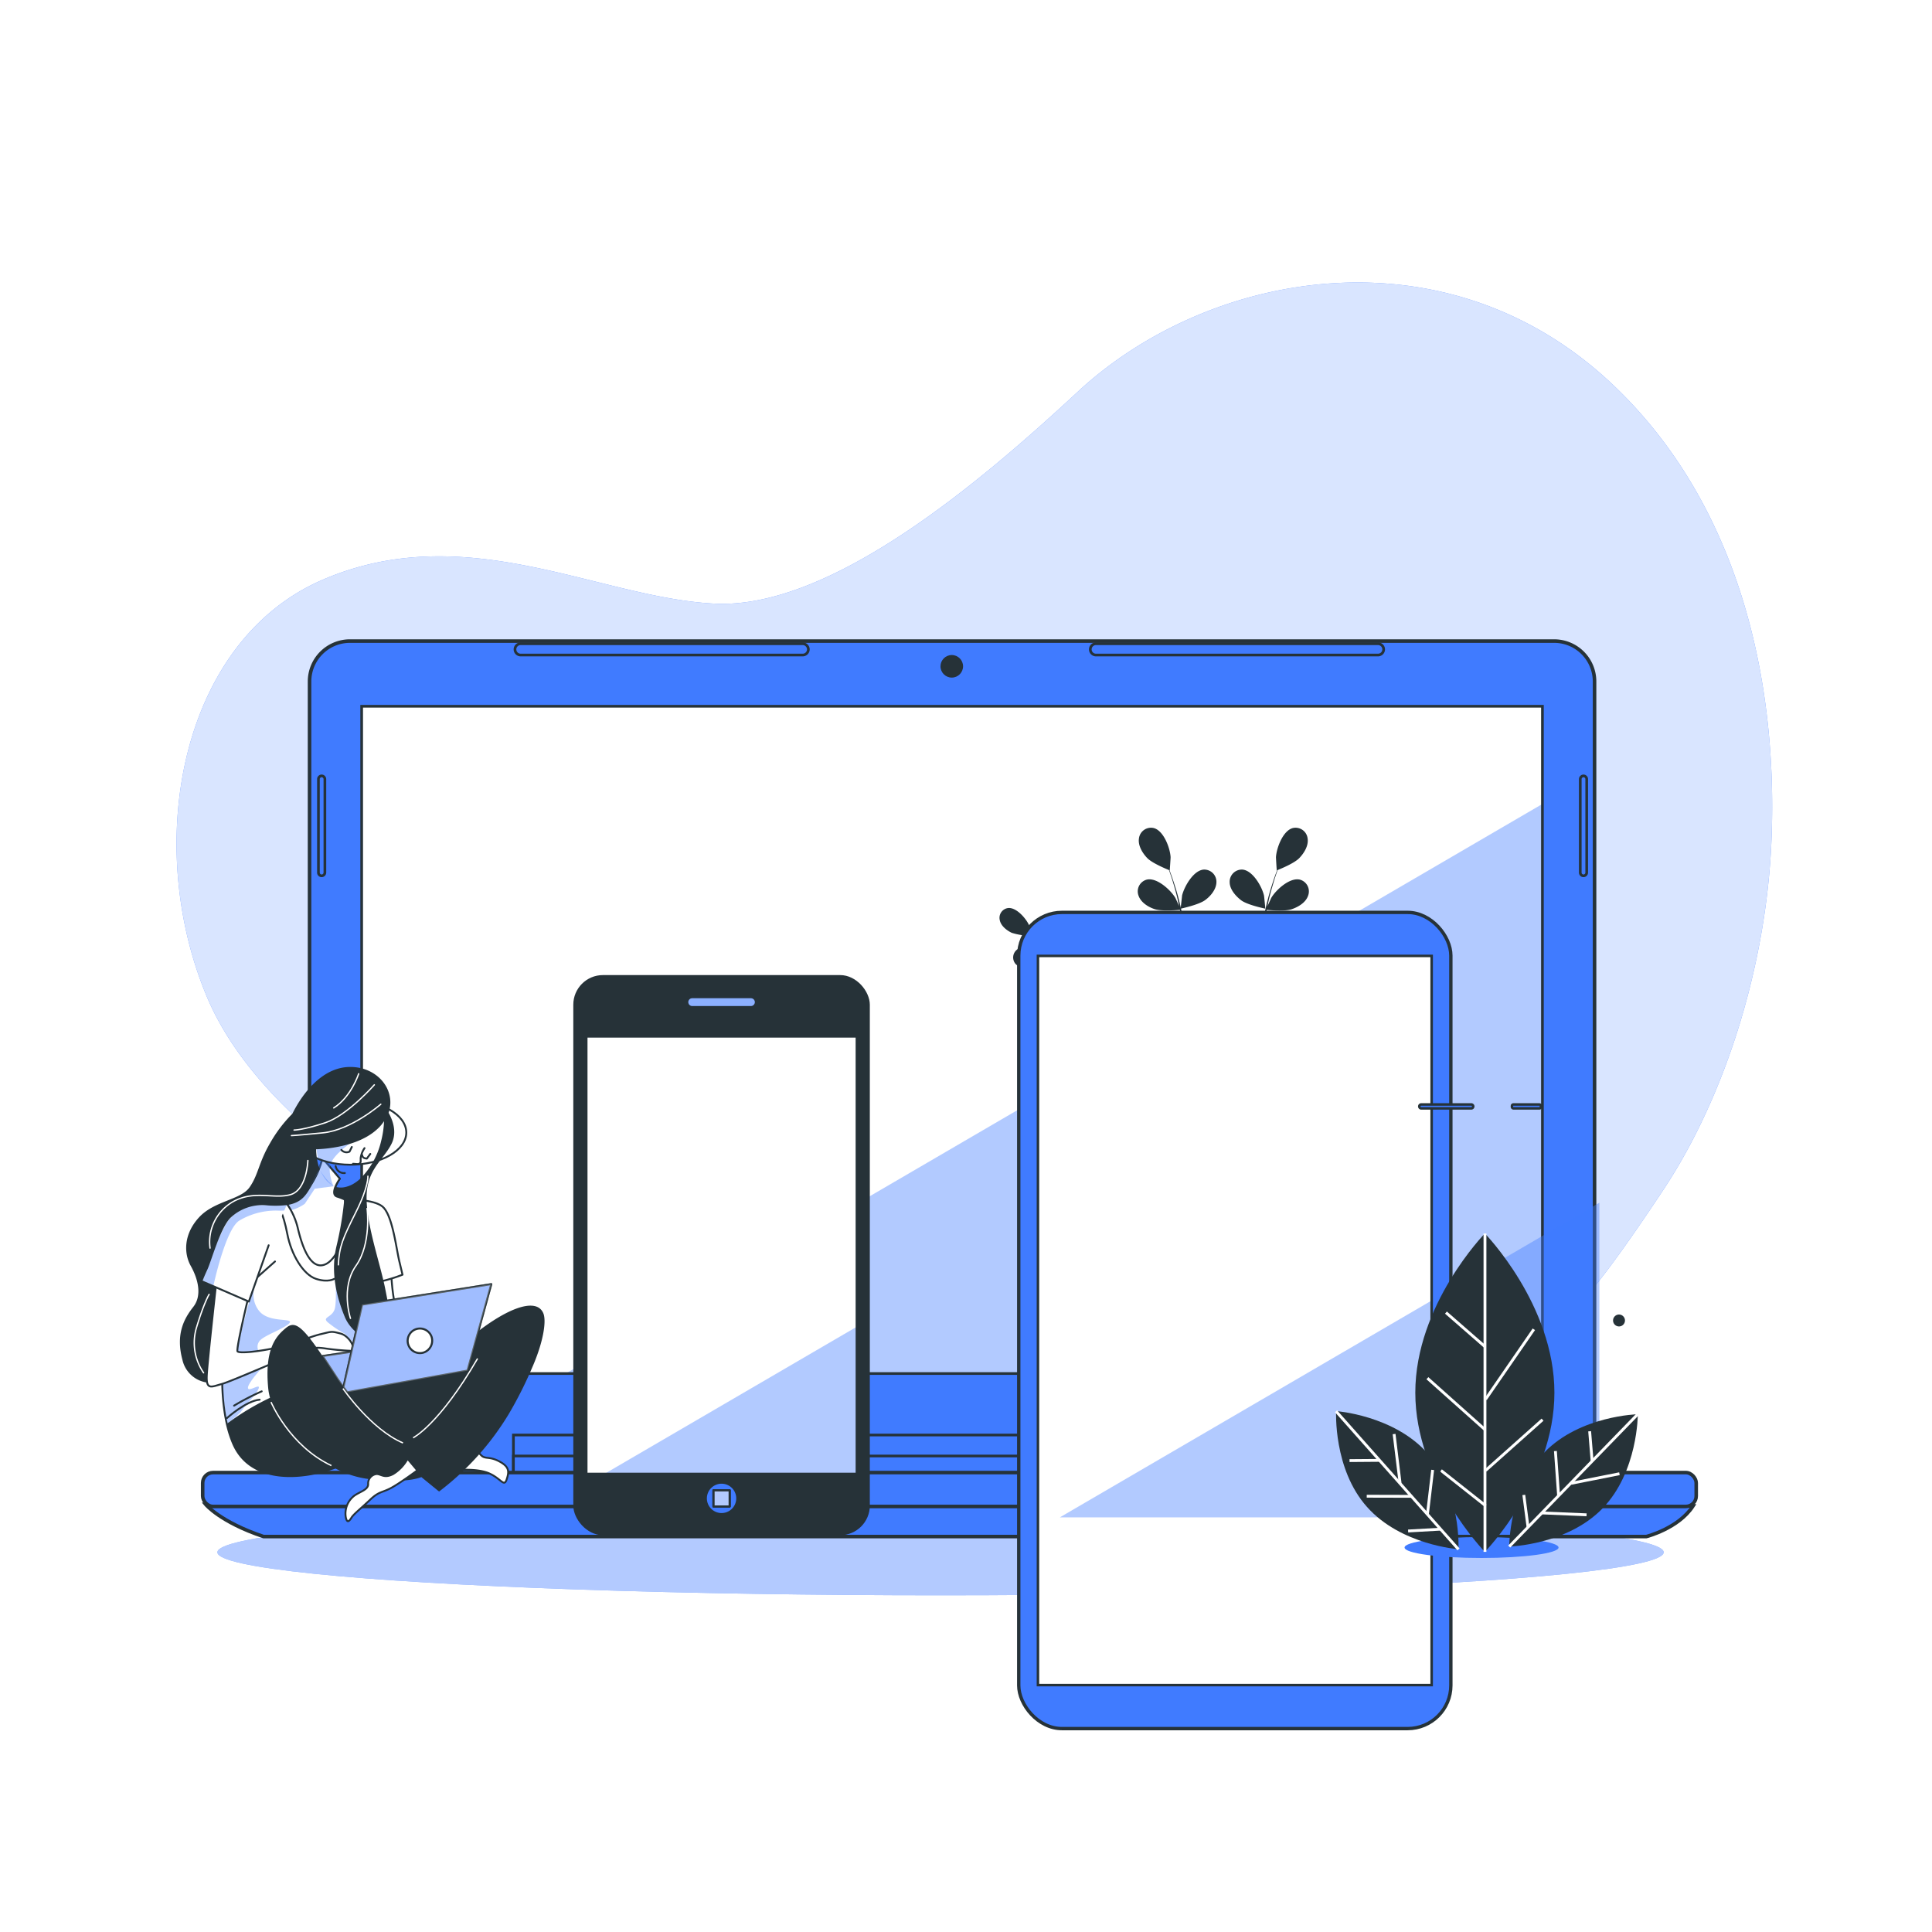 <svg class="animated" id="freepik_stories-devices" xmlns="http://www.w3.org/2000/svg" xmlns:xlink="http://www.w3.org/1999/xlink" viewBox="0 0 500 500" version="1.1" xmlns:svgjs="http://svgjs.com/svgjs"><style>svg#freepik_stories-devices:not(.animated) .animable {opacity: 0;}svg#freepik_stories-devices.animated #freepik--Character--inject-1--inject-35 {animation: 1.5s Infinite  linear floating;animation-delay: 0s;}            @keyframes floating {                0% {                    opacity: 1;                    transform: translateY(0px);                }                50% {                    transform: translateY(-10px);                }                100% {                    opacity: 1;                    transform: translateY(0px);                }            }        </style><!--Devices--><g id="freepik--background-simple--inject-1--inject-35" class="animable" style="transform-origin: 252.165px 225.189px;"><path d="M417.92,100.05C374.6,58.48,312.9,69.89,279,101.32c-24.77,23-63.79,56.35-94,54.9C155.05,154.77,120.81,134,83.6,150c-36.72,15.76-46.75,67.89-30.15,107.75,16.66,40,77.45,72.51,151,102.83a215,215,0,0,0,85.36,16.68s66.58-.69,91.6-16.7C401,348,409.39,339.75,430.57,307.78c16-24.2,26.72-58.22,27.92-91.18C460,176.33,450.28,131.11,417.92,100.05Z" style="fill: rgb(64, 123, 255); transform-origin: 252.165px 225.189px;" id="el3k44urhdhe7" class="animable"></path><g id="elkvdpzoy887r"><path d="M417.92,100.05C374.6,58.48,312.9,69.89,279,101.32c-24.77,23-63.79,56.35-94,54.9C155.05,154.77,120.81,134,83.6,150c-36.72,15.76-46.75,67.89-30.15,107.75,16.66,40,77.45,72.51,151,102.83a215,215,0,0,0,85.36,16.68s66.58-.69,91.6-16.7C401,348,409.39,339.75,430.57,307.78c16-24.2,26.72-58.22,27.92-91.18C460,176.33,450.28,131.11,417.92,100.05Z" style="fill: rgb(255, 255, 255); opacity: 0.8; transform-origin: 252.165px 225.189px;" class="animable"></path></g></g><g id="freepik--Shadow--inject-1--inject-35" class="animable" style="transform-origin: 243.41px 401.73px;"><ellipse cx="243.41" cy="401.73" rx="187.15" ry="11.13" style="fill: rgb(64, 123, 255); transform-origin: 243.41px 401.73px;" id="elg24fghrjl2u" class="animable"></ellipse><g id="elfqz72p3ccnk"><ellipse cx="243.41" cy="401.73" rx="187.15" ry="11.13" style="fill: rgb(255, 255, 255); opacity: 0.6; transform-origin: 243.41px 401.73px;" class="animable"></ellipse></g></g><g id="freepik--Laptop--inject-1--inject-35" class="animable" style="transform-origin: 245.715px 281.785px;"><path d="M90.56,165.91H402.21a10.46,10.46,0,0,1,10.46,10.46V381.77a0,0,0,0,1,0,0H80.11a0,0,0,0,1,0,0V176.37A10.46,10.46,0,0,1,90.56,165.91Z" style="fill: rgb(64, 123, 255); stroke: rgb(38, 50, 56); stroke-miterlimit: 10; stroke-width: 0.921px; transform-origin: 246.39px 273.84px;" id="elco6797vlkj" class="animable"></path><rect x="93.6" y="182.78" width="305.58" height="172.69" style="fill: rgb(255, 255, 255); transform-origin: 246.39px 269.125px;" id="ellw0eztllut" class="animable"></rect><g style="clip-path: url(&quot;#freepik--clip-path--inject-1--inject-35&quot;); transform-origin: 272.795px 281.765px;" id="elz3la2juvfc" class="animable"><g id="elz162enkssmq"><polygon points="399.18 355.47 399.18 208.06 146.41 355.47 399.18 355.47" style="fill: rgb(64, 123, 255); opacity: 0.4; mix-blend-mode: multiply; transform-origin: 272.795px 281.765px;" class="animable"></polygon></g></g><rect x="93.6" y="182.78" width="305.58" height="172.69" style="fill: none; stroke: rgb(38, 50, 56); stroke-miterlimit: 10; stroke-width: 0.69px; transform-origin: 246.39px 269.125px;" id="elk7o4kg8dbf" class="animable"></rect><rect x="132.87" y="371.38" width="228.55" height="11.26" style="fill: rgb(64, 123, 255); stroke: rgb(38, 50, 56); stroke-miterlimit: 10; stroke-width: 0.692px; transform-origin: 247.145px 377.01px;" id="el3x2rp9ejvbk" class="animable"></rect><rect x="132.87" y="376.81" width="228.55" height="5.84" style="fill: rgb(64, 123, 255); stroke: rgb(38, 50, 56); stroke-miterlimit: 10; stroke-width: 0.692px; transform-origin: 247.145px 379.73px;" id="eljg9gtfyne3e" class="animable"></rect><path d="M53.21,389.32s3.76,4.59,15,8.34H426.07s8.34-2.09,12.1-7.93Z" style="fill: rgb(64, 123, 255); stroke: rgb(38, 50, 56); stroke-miterlimit: 10; stroke-width: 0.921px; transform-origin: 245.69px 393.49px;" id="elik63waikk4j" class="animable"></path><rect x="52.45" y="381.1" width="386.53" height="8.77" rx="2.7" style="fill: rgb(64, 123, 255); stroke: rgb(38, 50, 56); stroke-miterlimit: 10; stroke-width: 0.921px; transform-origin: 245.715px 385.485px;" id="el30k43t9497z" class="animable"></rect><circle cx="246.32" cy="172.44" r="2.92" style="fill: rgb(38, 50, 56); transform-origin: 246.32px 172.44px;" id="eli409h3kvt9j" class="animable"></circle><path d="M207.74,169.52h-73a1.46,1.46,0,0,1-1.46-1.46h0a1.46,1.46,0,0,1,1.46-1.46h73a1.47,1.47,0,0,1,1.46,1.46h0A1.46,1.46,0,0,1,207.74,169.52Z" style="fill: rgb(64, 123, 255); stroke: rgb(38, 50, 56); stroke-miterlimit: 10; stroke-width: 0.692px; transform-origin: 171.24px 168.06px;" id="elefeptomqv7n" class="animable"></path><path d="M356.63,169.52h-73a1.46,1.46,0,0,1-1.46-1.46h0a1.47,1.47,0,0,1,1.46-1.46h73a1.46,1.46,0,0,1,1.46,1.46h0A1.46,1.46,0,0,1,356.63,169.52Z" style="fill: rgb(64, 123, 255); stroke: rgb(38, 50, 56); stroke-miterlimit: 10; stroke-width: 0.692px; transform-origin: 320.13px 168.06px;" id="elfdpdvi809tl" class="animable"></path><path d="M409.81,226.66h0a.84.84,0,0,1-.84-.83V201.64a.85.85,0,0,1,.84-.84h0a.84.84,0,0,1,.83.84v24.19A.83.83,0,0,1,409.81,226.66Z" style="fill: rgb(64, 123, 255); stroke: rgb(38, 50, 56); stroke-miterlimit: 10; stroke-width: 0.692px; transform-origin: 409.805px 213.73px;" id="elmyruum6wqt7" class="animable"></path><path d="M83.24,226.66h0a.83.83,0,0,1-.83-.83V201.64a.84.84,0,0,1,.83-.84h0a.85.85,0,0,1,.84.84v24.19A.84.84,0,0,1,83.24,226.66Z" style="fill: rgb(64, 123, 255); stroke: rgb(38, 50, 56); stroke-miterlimit: 10; stroke-width: 0.692px; transform-origin: 83.245px 213.73px;" id="elub8kba3k6r" class="animable"></path></g><g id="freepik--plants-1--inject-1--inject-35" class="animable" style="transform-origin: 301.077px 259.804px;"><path d="M311.81,233c1.42-1,2.95-2.78,3-4.66a3.16,3.16,0,0,0-3.33-3.29c-2.65.24-5,4.4-5.56,6.71,0,.2-.4,3.41-.35,3.4S310.13,234.19,311.81,233Z" style="fill: rgb(38, 50, 56); transform-origin: 310.189px 230.103px;" id="eljf43wwkc5al" class="animable"></path><path d="M288.92,283.14a2.56,2.56,0,0,0-3.27-2c-2,.69-3.13,4.44-3.1,6.38,0,.12.19,1.58.3,2.32-.23-.57-.45-1.15-.68-1.75-.33-.87-.65-1.79-1-2.69l-.45-1.43c-.16-.48-.26-1-.39-1.44-.18-.72-.33-1.47-.48-2.22a16.24,16.24,0,0,0,4.58-2.08c1.09-1,2.2-2.47,2.09-4a2.56,2.56,0,0,0-2.93-2.44c-2.13.38-3.77,3.92-4,5.84,0,.06,0,.47,0,1-.12-.74-.25-1.47-.35-2.22-.3-2.12-.53-4.29-.77-6.46-.05-.46-.11-.91-.16-1.36a17.27,17.27,0,0,0,4.72-2.13c1.09-1,2.2-2.47,2.09-4a2.57,2.57,0,0,0-2.93-2.44c-2.13.38-3.77,3.92-4,5.84,0,.07,0,.56,0,1.1-.15-1.17-.31-2.35-.51-3.51a46,46,0,0,0-1.37-5.89c.27-.08,3.64-1.1,4.87-2.17,1.08-1,2.2-2.47,2.08-4a2.56,2.56,0,0,0-2.93-2.44c-2.13.38-3.77,3.92-4,5.84,0,.13-.06,1.91-.05,2.54a.19.19,0,0,1,0-.07,33.68,33.68,0,0,0-2.37-5.44,44.63,44.63,0,0,0-2.78-4.52c-.93-1.36-1.86-2.54-2.7-3.58-.45-.56-.88-1.07-1.28-1.53h0s-.72-2.51-.79-2.67c-.77-1.77-3.3-4.74-5.46-4.52a2.55,2.55,0,0,0-2.16,3.13c.3,1.5,1.78,2.65,3.09,3.28a16.73,16.73,0,0,0,5.15.77c.41.5.84,1,1.3,1.62.81,1.06,1.72,2.26,2.61,3.63.24.37.48.77.72,1.15-.54-.56-1.29-1.33-1.38-1.39-1.5-1.22-5.11-2.69-6.92-1.51a2.57,2.57,0,0,0-.48,3.79A5.36,5.36,0,0,0,267,251c1.5,0,4.34-1.4,5-1.7.53.86,1,1.76,1.53,2.73a33,33,0,0,1,2.22,5.42c0,.11,0,.23.08.34-.22-.33-1.55-2-1.66-2.13-1.36-1.38-4.79-3.24-6.72-2.26a2.56,2.56,0,0,0-.89,3.71c.82,1.28,2.62,1.83,4.06,1.94,1.66.13,5.1-1.14,5.23-1.19a45.42,45.42,0,0,1,1.2,5.73c.21,1.43.37,2.88.51,4.35-.29-.42-1.54-2-1.64-2.1-1.36-1.38-4.79-3.23-6.72-2.26a2.56,2.56,0,0,0-.89,3.71c.82,1.29,2.62,1.83,4.06,1.94,1.62.13,4.92-1.07,5.2-1.17.07.66.13,1.33.19,2,.2,2.18.38,4.36.63,6.51.09.74.2,1.47.31,2.2-.46-.61-1.33-1.7-1.41-1.79-1.36-1.37-4.79-3.23-6.72-2.25a2.55,2.55,0,0,0-.9,3.7c.83,1.29,2.63,1.83,4.07,1.94a16.66,16.66,0,0,0,5-1.11c.19,1.22.4,2.42.67,3.59.13.51.23,1,.38,1.5s.27,1,.41,1.44c.32,1,.61,1.87.93,2.77.16.45.32.87.48,1.31-.37-.69-1-1.77-1.06-1.86-1.13-1.56-4.24-3.92-6.3-3.25a2.56,2.56,0,0,0-1.44,3.53c.62,1.4,2.32,2.21,3.72,2.54s4.89-.29,5.29-.37c.4,1.07.8,2.11,1.18,3.08,1.23,3.06,2.36,5.56,3.18,7.3s1.33,2.72,1.33,2.72h0a.75.75,0,0,0,1,.3.76.76,0,0,0,.3-1s-.51-.94-1.36-2.65-2-4.15-3.3-7.15c-.37-.87-.75-1.79-1.13-2.74.39-.19,3.44-1.66,4.46-2.88S289.26,284.63,288.92,283.14Z" style="fill: rgb(38, 50, 56); transform-origin: 273.835px 269.466px;" id="elfnchhzpbiz8" class="animable"></path><path d="M272,248.88s3.23-2,4.16-3.41c.8-1.21,1.47-3,1-4.4a2.56,2.56,0,0,0-3.47-1.57c-2,.92-2.6,4.77-2.35,6.69C271.34,246.35,272,248.9,272,248.88Z" style="fill: rgb(38, 50, 56); transform-origin: 274.301px 244.082px;" id="elg0ytvw5ijbe" class="animable"></path><path d="M321.22,233c1.67,1.24,6.25,2.16,6.25,2.16s-.3-3.2-.35-3.4c-.53-2.31-2.9-6.47-5.55-6.71a3.15,3.15,0,0,0-3.33,3.29C318.26,230.17,319.79,231.9,321.22,233Z" style="fill: rgb(38, 50, 56); transform-origin: 322.853px 230.102px;" id="elsz42ie9nvwi" class="animable"></path><path d="M340.22,277.35c-2.65.11-5.24,4.14-5.88,6.43,0,.13-.28,1.64-.42,2.6,0-.58,0-1.13,0-1.72,0-1.17-.06-2.34-.11-3.59,0-.6-.08-1.21-.13-1.83s-.14-1.26-.21-1.89c-.19-1.47-.45-2.94-.75-4.43,1,0,4.66-.11,6.27-.85s3.45-2.14,3.85-4a3.13,3.13,0,0,0-2.6-3.89c-2.64-.31-5.81,3.29-6.79,5.46-.06.13-.59,1.76-.86,2.66-.19-.89-.37-1.78-.58-2.67-.63-2.58-1.35-5.17-2.05-7.76-.22-.79-.42-1.59-.63-2.38.57,0,4.73,0,6.49-.86s3.45-2.14,3.85-4a3.14,3.14,0,0,0-2.6-3.89c-2.64-.3-5.8,3.3-6.78,5.46-.08.16-.84,2.51-1,3.12-.46-1.75-.9-3.49-1.26-5.23A54.55,54.55,0,0,1,327,247c.31,0,4.71,0,6.53-.86,1.61-.74,3.45-2.14,3.86-4a3.15,3.15,0,0,0-2.61-3.89c-2.64-.3-5.8,3.3-6.78,5.46-.08.17-.89,2.7-1,3.16,0-.13,0-.28,0-.42a40.45,40.45,0,0,1,.24-7.19c.15-1.32.36-2.58.6-3.79.86.09,4.68.43,6.43-.16s3.67-1.74,4.27-3.52a3.15,3.15,0,0,0-2.16-4.15c-2.6-.59-6.14,2.64-7.35,4.68-.06.11-.61,1.31-1,2.2.11-.55.22-1.12.34-1.64.45-2,1-3.73,1.46-5.29.28-.88.55-1.68.81-2.42.87-.35,4.35-1.78,5.61-3.09s2.45-3.24,2.16-5.09a3.14,3.14,0,0,0-3.83-2.69c-2.57.67-4.22,5.17-4.36,7.54,0,.2.18,3.43.22,3.41l.05,0c-.26.71-.54,1.47-.83,2.31-.51,1.55-1.08,3.31-1.57,5.27a55.86,55.86,0,0,0-1.29,6.39,41.08,41.08,0,0,0-.4,7.28v.09c-.26-.73-1.06-2.76-1.14-2.9-1.12-2.1-4.52-5.48-7.13-5a2.88,2.88,0,0,0-1.54.81,2.84,2.84,0,0,0-1.54-.81c-2.61-.47-6,2.91-7.12,5-.08.14-.89,2.17-1.15,2.9,0,0,0-.06,0-.09a41.06,41.06,0,0,0-.41-7.28,58.17,58.17,0,0,0-1.28-6.39c-.49-2-1.06-3.72-1.58-5.27-.29-.84-.56-1.6-.83-2.31l.05,0s.23-3.21.22-3.41c-.13-2.37-1.79-6.87-4.36-7.54a3.14,3.14,0,0,0-3.83,2.69c-.29,1.85.93,3.82,2.16,5.09s4.74,2.74,5.61,3.09c.26.74.53,1.54.82,2.42.48,1.56,1,3.33,1.45,5.29.12.52.23,1.09.35,1.64-.39-.89-.93-2.09-1-2.2-1.21-2-4.75-5.27-7.34-4.68a3.14,3.14,0,0,0-2.16,4.15c.6,1.78,2.58,3,4.26,3.52s5.57.25,6.44.16c.23,1.21.44,2.47.59,3.79a40.43,40.43,0,0,1,.25,7.19c0,.14,0,.29-.05.42-.11-.46-.93-3-1-3.16-1-2.16-4.15-5.76-6.79-5.46a3.14,3.14,0,0,0-2.6,3.89c.4,1.83,2.24,3.23,3.85,4,1.82.84,6.22.86,6.53.86a56.26,56.26,0,0,1-1.05,7.11c-.37,1.74-.81,3.48-1.27,5.23-.16-.61-.92-3-1-3.12-1-2.16-4.15-5.76-6.79-5.46a3.14,3.14,0,0,0-2.6,3.89c.4,1.83,2.24,3.23,3.85,4,1.76.81,5.93.86,6.49.86-.21.79-.41,1.59-.63,2.38-.7,2.59-1.42,5.18-2,7.76-.22.89-.4,1.78-.59,2.67-.27-.9-.8-2.53-.86-2.66-1-2.17-4.15-5.77-6.79-5.46a3.14,3.14,0,0,0-2.6,3.89c.4,1.83,2.24,3.22,3.85,4s5.23.84,6.27.85c-.3,1.49-.56,3-.75,4.43-.07.63-.18,1.28-.21,1.89s-.09,1.23-.13,1.83c-.05,1.25-.09,2.42-.1,3.59,0,.59,0,1.14,0,1.72-.14-1-.39-2.47-.43-2.6-.64-2.29-3.22-6.32-5.88-6.43a3.15,3.15,0,0,0-3.16,3.45c.12,1.88,1.73,3.53,3.21,4.51s5.6,1.73,6.25,1.83c0,1.41,0,2.77,0,4.05.11,4.05.35,7.41.55,9.77s.37,3.7.37,3.7h0v0a.94.94,0,0,0,1.85-.28s-.19-1.3-.44-3.63-.56-5.65-.76-9.65c-.05-1.15-.1-2.38-.13-3.64.66-.06,4.71-.47,6.36-1.41s3.26-2.43,3.5-4.29a3.15,3.15,0,0,0-2.93-3.65c-2.66-.07-5.5,3.79-6.29,6-.05.14-.46,1.9-.64,2.8,0-.76,0-1.51,0-2.31,0-1.13,0-2.34,0-3.51,0-.6.07-1.21.1-1.83s.11-1.22.16-1.83c.1-.91.24-1.83.39-2.76,1.19.06,4.58.16,6.17-.45s3.59-1.91,4.1-3.71a3.14,3.14,0,0,0-2.34-4.05c-2.61-.48-6,2.91-7.13,5l-.44,1.09c.16-.9.33-1.8.53-2.7.56-2.57,1.22-5.17,1.87-7.78l.39-1.63c1,.05,4.68.2,6.35-.44s3.59-1.91,4.11-3.71a3.15,3.15,0,0,0-2.35-4.05c-2.61-.48-6,2.91-7.13,5,0,.08-.26.63-.51,1.26.33-1.42.64-2.84.91-4.26a54.55,54.55,0,0,0,.92-7.37c.56,0,4.73.26,6.54-.44a8.15,8.15,0,0,0,3.3-2.25,8.15,8.15,0,0,0,3.3,2.25c1.81.7,6,.47,6.54.44a56.2,56.2,0,0,0,.92,7.37c.27,1.42.58,2.84.91,4.26-.25-.63-.47-1.18-.51-1.26-1.12-2.09-4.51-5.48-7.13-5a3.14,3.14,0,0,0-2.34,4.05c.52,1.8,2.45,3.07,4.1,3.71s5.37.49,6.35.44c.13.55.26,1.09.4,1.63.64,2.61,1.3,5.21,1.87,7.78.2.9.36,1.8.53,2.7-.22-.55-.41-1-.45-1.09-1.12-2.09-4.51-5.48-7.13-5a3.14,3.14,0,0,0-2.34,4.05c.52,1.8,2.45,3.07,4.1,3.71s5,.51,6.18.45c.14.93.29,1.85.38,2.76.06.61.15,1.2.17,1.83s.06,1.23.09,1.83c0,1.17,0,2.38,0,3.51,0,.8,0,1.55,0,2.31-.19-.9-.6-2.66-.65-2.8-.79-2.24-3.63-6.1-6.29-6a3.15,3.15,0,0,0-2.93,3.65c.24,1.86,2,3.41,3.5,4.29s5.7,1.35,6.36,1.41c0,1.26-.07,2.49-.13,3.64-.19,4-.5,7.33-.75,9.65s-.45,3.63-.45,3.63a.94.94,0,0,0,1.85.28v0h0s.17-1.35.38-3.7.44-5.72.54-9.77c0-1.28.05-2.64.05-4.05.65-.1,4.66-.77,6.26-1.83s3.09-2.63,3.2-4.51A3.15,3.15,0,0,0,340.22,277.35Z" style="fill: rgb(38, 50, 56); transform-origin: 316.611px 259.804px;" id="eldif4sf0fhik" class="animable"></path></g><g id="freepik--Character--inject-1--inject-35" class="animable" style="transform-origin: 93.744px 334.905px;"><path d="M101.19,328.23s.17,6.79,1.32,10.43a58.71,58.71,0,0,0,3,7.28s-4.3,2.32-6.29,2.49-4.63-8.78-4.63-14.9S96.89,325.58,101.19,328.23Z" style="fill: rgb(255, 255, 255); stroke: rgb(38, 50, 56); stroke-linecap: round; stroke-linejoin: round; stroke-width: 0.485px; transform-origin: 100.05px 337.741px;" id="elv3woagu7dsm" class="animable"></path><path d="M89.2,310.44s7-.26,9.67,1.73,3.64,10.76,4.47,14.24l.83,3.48a38.68,38.68,0,0,1-6,1.82,17.41,17.41,0,0,0-2.32.33S93.74,320,91.26,316.48a45.61,45.61,0,0,0-4.14-5.14S86,310,89.2,310.44Z" style="fill: rgb(255, 255, 255); stroke: rgb(38, 50, 56); stroke-linecap: round; stroke-linejoin: round; stroke-width: 0.485px; transform-origin: 95.55px 321.196px;" id="el7wljpjtqub" class="animable"></path><path d="M83.48,299.75a24,24,0,0,1-2.65,6.3c-2,3.31-2.82,5.62-8.94,5.79S62.62,317,60,331.87s-4.14,31.29.33,41.72S78,383,86.62,379.88s10.6-12.91,10.76-23.5.17-27.32-1.49-35.77-6.45-10.26-8.61-10.92.67-4.64.67-4.64Z" style="fill: rgb(255, 255, 255); transform-origin: 77.468px 340.884px;" id="elb2wd0kvptp" class="animable"></path><g style="clip-path: url(&quot;#freepik--clip-path-2--inject-1--inject-35&quot;); transform-origin: 66.199px 350.355px;" id="el7o6qylzxrp6" class="animable"><g id="elrfunx0ypdk"><path d="M66,332.24s-1.46,4,1.13,7.11,9,1.62,7.76,3.07-6.79,3.24-7.76,4.69a2.3,2.3,0,0,0-.16,2.59s-5.1.91-5.46.05,3-12.91,3-12.91Z" style="fill: rgb(64, 123, 255); opacity: 0.4; mix-blend-mode: multiply; transform-origin: 68.265px 341.18px;" class="animable"></path></g><g id="elpe0nwbaces"><path d="M67.56,354.23s-3.55,3.88-3.39,5,3.39-1.45,2.75.16-3.4,4.21-4.21,5.5-4,3.58-4,3.58l-1.14-8.75-.22-1.53Z" style="fill: rgb(64, 123, 255); opacity: 0.4; mix-blend-mode: multiply; transform-origin: 62.455px 361.35px;" class="animable"></path></g></g><path d="M83.48,299.75a24,24,0,0,1-2.65,6.3c-2,3.31-2.82,5.62-8.94,5.79S62.62,317,60,331.87s-4.14,31.29.33,41.72S78,383,86.62,379.88s10.6-12.91,10.76-23.5.17-27.32-1.49-35.77-6.45-10.26-8.61-10.92.67-4.64.67-4.64Z" style="fill: none; stroke: rgb(38, 50, 56); stroke-linecap: round; stroke-linejoin: round; stroke-width: 0.485px; transform-origin: 77.468px 340.884px;" id="eliwokd0shaj" class="animable"></path><path d="M89.2,310.44a12.79,12.79,0,0,0-1.92-.75c-2.15-.66.67-4.64.67-4.64l-4.47-5.3a24,24,0,0,1-2.65,6.3c-1.69,2.81-2.55,4.9-6.53,5.57a18.29,18.29,0,0,1,2.72,6c1,4.31,3.14,11.26,7.12,9.61C87.92,325.66,90.79,316.59,89.2,310.44Z" style="fill: rgb(255, 255, 255); transform-origin: 81.974px 313.614px;" id="el7eli3iqhydo" class="animable"></path><g style="clip-path: url(&quot;#freepik--clip-path-3--inject-1--inject-35&quot;); transform-origin: 80.41px 307.825px;" id="elrvdu606fnub" class="animable"><g id="elizwhrs40f3j"><path d="M78.88,311.54a11,11,0,0,1-3.46,1.64l-1-1.71s4.13.51,8.26-9h0A13.68,13.68,0,0,0,86.4,307l-4.93.63" style="fill: rgb(64, 123, 255); opacity: 0.4; mix-blend-mode: multiply; transform-origin: 80.41px 307.825px;" class="animable"></path></g></g><path d="M89.2,310.44a12.79,12.79,0,0,0-1.92-.75c-2.15-.66.67-4.64.67-4.64l-4.47-5.3a24,24,0,0,1-2.65,6.3c-1.69,2.81-2.55,4.9-6.53,5.57a18.29,18.29,0,0,1,2.72,6c1,4.31,3.14,11.26,7.12,9.61C87.92,325.66,90.79,316.59,89.2,310.44Z" style="fill: none; stroke: rgb(38, 50, 56); stroke-linecap: round; stroke-linejoin: round; stroke-width: 0.485px; transform-origin: 81.974px 313.614px;" id="elymvlc87jjp" class="animable"></path><line x1="66.41" y1="330.7" x2="71.17" y2="326.47" style="fill: none; stroke: rgb(38, 50, 56); stroke-linecap: round; stroke-linejoin: round; stroke-width: 0.485px; transform-origin: 68.79px 328.585px;" id="eltwk560upx3h" class="animable"></line><path d="M71.89,311.84s1.4,1.92,2.46,7.48,4.23,10.59,7.41,11.64,4.76,0,4.76,0" style="fill: none; stroke: rgb(38, 50, 56); stroke-linecap: round; stroke-linejoin: round; stroke-width: 0.485px; transform-origin: 79.205px 321.633px;" id="el6nb97y5kbt4" class="animable"></path><path d="M56.16,330.22s-2.48,22-2.65,25.82,1.32,2.82,3.81,2.16,16.72-7,20-8.12,3.81-1.49,6.46-1.16a66,66,0,0,0,7,.67c1.66,0-.17-3.81-2.65-4.47s-2.32-.5-5.13.16-7.29,2.65-12.09,3.64-8.94,1.33-9.43.83,3-14.9,3-14.9Z" style="fill: rgb(255, 255, 255); stroke: rgb(38, 50, 56); stroke-linecap: round; stroke-linejoin: round; stroke-width: 0.485px; transform-origin: 72.457px 344.525px;" id="eltaunjy43jzo" class="animable"></path><path d="M74.3,311.62a25.36,25.36,0,0,1-5.56.05A12.19,12.19,0,0,0,59.47,315c-2.65,2.64-5,11.25-6,13.41s-1.32,3.14-1.32,3.14l12.25,5.3,5.13-14.57" style="fill: rgb(255, 255, 255); transform-origin: 63.225px 324.235px;" id="eliko2y793j3" class="animable"></path><g style="clip-path: url(&quot;#freepik--clip-path-4--inject-1--inject-35&quot;); transform-origin: 63.74px 322.09px;" id="elpxpe7htu6ea" class="animable"><g id="elzb89qxwgsu9"><path d="M74.17,311.51a61.57,61.57,0,0,1-7.25.35,9.92,9.92,0,0,0-7.6,3.72c-2.27,2.59-6.92,15.87-6.92,15.87l2.85,1.22s3.1-14.5,6.65-16.76a18.51,18.51,0,0,1,10.35-2.59c1,0,2.12-.07,2.83-.14Z" style="fill: rgb(64, 123, 255); opacity: 0.4; mix-blend-mode: multiply; transform-origin: 63.74px 322.09px;" class="animable"></path></g></g><path d="M74.3,311.62a25.36,25.36,0,0,1-5.56.05A12.19,12.19,0,0,0,59.47,315c-2.65,2.64-5,11.25-6,13.41s-1.32,3.14-1.32,3.14l12.25,5.3,5.13-14.57" style="fill: none; stroke: rgb(38, 50, 56); stroke-linecap: round; stroke-linejoin: round; stroke-width: 0.485px; transform-origin: 63.225px 324.235px;" id="elnelcmczweb9" class="animable"></path><path d="M58.73,367s5-4.5,8.47-4.76" style="fill: none; stroke: rgb(38, 50, 56); stroke-linecap: round; stroke-linejoin: round; stroke-width: 0.485px; transform-origin: 62.965px 364.62px;" id="el6occt031a3t" class="animable"></path><path d="M67.73,360.08a64.45,64.45,0,0,0-7.15,3.7" style="fill: none; stroke: rgb(38, 50, 56); stroke-linecap: round; stroke-linejoin: round; stroke-width: 0.485px; transform-origin: 64.155px 361.93px;" id="el10y0pq92fdw" class="animable"></path><g id="eldgnsxpn2e1n"><ellipse cx="90.66" cy="293.11" rx="14.49" ry="8.32" style="fill: rgb(255, 255, 255); transform-origin: 90.66px 293.11px; transform: rotate(-75.87deg);" class="animable"></ellipse></g><g style="clip-path: url(&quot;#freepik--clip-path-5--inject-1--inject-35&quot;); transform-origin: 86.295px 301.365px;" id="el1o5gsgk7od3" class="animable"><g id="eltwi01unwh6p"><path d="M86.28,306.86c-.56-1.12-1.3-3.81-.77-5.51.81-2.58,5.17-5.48,5.17-5.48s-2,.48-4,.79-4.77.76-4.77.76l.69,4.84C83.53,304.44,84.66,306.22,86.28,306.86Z" style="fill: rgb(64, 123, 255); opacity: 0.4; mix-blend-mode: multiply; transform-origin: 86.295px 301.365px;" class="animable"></path></g></g><g id="elgwzt45hb94"><ellipse cx="90.66" cy="293.11" rx="14.49" ry="8.32" style="fill: none; stroke: rgb(38, 50, 56); stroke-linecap: round; stroke-linejoin: round; stroke-width: 0.485px; transform-origin: 90.66px 293.11px; transform: rotate(-75.87deg);" class="animable"></ellipse></g><g id="el4kbaahuovp8"><path d="M82.66,302.69c-.76,1.5-3.12,6.18-5.56,7.72a8.13,8.13,0,0,1-2.23,1" style="fill: rgb(64, 123, 255); opacity: 0.4; mix-blend-mode: multiply; transform-origin: 78.765px 307.05px;" class="animable"></path></g><g id="ellwncqrcpgp"><path d="M86.64,327.23s.65,9.21,0,11.48-3.23,2.1-1.94,3.39a27.76,27.76,0,0,0,4.53,3.07l2.26,2.27L92,344s-1.62.49-3.24-5.17A69.52,69.52,0,0,1,86.64,327.23Z" style="fill: rgb(64, 123, 255); opacity: 0.4; mix-blend-mode: multiply; transform-origin: 88.172px 337.335px;" class="animable"></path></g><path d="M94.34,297.14a6,6,0,0,0-1,2.55c0,.3,0,.57,0,.79a.73.73,0,0,1-.78.79l-1.19-.09" style="fill: none; stroke: rgb(38, 50, 56); stroke-linecap: round; stroke-linejoin: round; stroke-width: 0.485px; transform-origin: 92.855px 299.206px;" id="ela1wsm2gat2o" class="animable"></path><path d="M89.25,303.58a2.18,2.18,0,0,1-2.39-1.8" style="fill: none; stroke: rgb(38, 50, 56); stroke-linecap: round; stroke-linejoin: round; stroke-width: 0.485px; transform-origin: 88.055px 302.687px;" id="elxu36cjuxjhm" class="animable"></path><path d="M91.05,296.84l-.6,1.2a1.76,1.76,0,0,1-2.1-.45" style="fill: none; stroke: rgb(38, 50, 56); stroke-linecap: round; stroke-linejoin: round; stroke-width: 0.485px; transform-origin: 89.7px 297.526px;" id="elyif4xlitwgr" class="animable"></path><path d="M95.83,298.64l-.89,1.2s-1.2,0-1.2-.9" style="fill: none; stroke: rgb(38, 50, 56); stroke-linecap: round; stroke-linejoin: round; stroke-width: 0.485px; transform-origin: 94.785px 299.24px;" id="elnz3orazxb6" class="animable"></path><path d="M100.57,288c2-5.89-2.87-12-10.14-11.87s-12.36,7.24-14.77,12.11a35.36,35.36,0,0,0-5.76,7.59c-3,5.13-3,8.11-5.3,11.42s-9.1,3.48-13.08,7.79-4,9.27-2.15,12.58,3,7.61.66,10.59-4.63,7-2.81,13.75a7.59,7.59,0,0,0,6.38,5.84,7,7,0,0,1-.09-1.71c.13-3,1.65-16.81,2.32-22.92l-3.64-1.58s.33-1,1.32-3.14,3.31-10.77,6-13.41a12.19,12.19,0,0,1,9.27-3.32,25.36,25.36,0,0,0,5.56-.05A6.92,6.92,0,0,0,79.64,308l0,0,.26-.43,0-.05c.28-.46.56-.95.87-1.46a25.22,25.22,0,0,0,1.84-3.79,16.61,16.61,0,0,1-.8-4.84c3.26-.11,12.28-.91,16.84-6.27.27-.33.52-.66.74-1a24.23,24.23,0,0,1-.72,5,20.23,20.23,0,0,1-5.47,9.92l-.48.41-.3.24c-.15.11-.29.22-.44.31a3,3,0,0,1-.33.21,4.64,4.64,0,0,1-.42.25l-.35.18-.42.18-.35.13-.42.13-.35.09a5.11,5.11,0,0,1-2.27,0l-.29-.1a2.94,2.94,0,0,0-.29,1.95,1,1,0,0,0,.73.68h0a12.52,12.52,0,0,1,1.87.73,85.5,85.5,0,0,1-2,12c-1.66,6.95.16,13.57,2.15,18.37s8.11,7.78,10.26,5,1.49-5.79.17-12.42-4.8-16.22-4.8-23.51,4.3-9.6,6.46-13.9C102.88,292.9,101.5,289.62,100.57,288Z" style="fill: rgb(38, 50, 56); transform-origin: 74.296px 316.964px;" id="elofirlzo03zp" class="animable"></path><path d="M98.55,285.77s-7.64,6.69-15,7.41-8.12.71-8.12.71" style="fill: none; stroke: rgb(255, 255, 255); stroke-linecap: round; stroke-linejoin: round; stroke-width: 0.346px; transform-origin: 86.99px 289.83px;" id="el58vz4ot3bv6" class="animable"></path><path d="M96.88,280.75s-6.93,7.89-12.66,9.8-8.12,1.91-8.12,1.91" style="fill: none; stroke: rgb(255, 255, 255); stroke-linecap: round; stroke-linejoin: round; stroke-width: 0.346px; transform-origin: 86.49px 286.605px;" id="elpeguju3tuet" class="animable"></path><path d="M92.82,277.89s-1.91,6-6.45,8.84" style="fill: none; stroke: rgb(255, 255, 255); stroke-linecap: round; stroke-linejoin: round; stroke-width: 0.346px; transform-origin: 89.595px 282.31px;" id="elspi96h6msjs" class="animable"></path><path d="M79.68,300.34s-.24,7.65-4.54,8.84-9.07-1.19-14.57,1.67A12,12,0,0,0,54.36,323" style="fill: none; stroke: rgb(255, 255, 255); stroke-linecap: round; stroke-linejoin: round; stroke-width: 0.346px; transform-origin: 66.968px 311.67px;" id="el3w0gc5wa44c" class="animable"></path><path d="M52.69,355.28a13.69,13.69,0,0,1-1.91-11.46c1.91-6.45,3.34-8.84,3.34-8.84" style="fill: none; stroke: rgb(255, 255, 255); stroke-linecap: round; stroke-linejoin: round; stroke-width: 0.346px; transform-origin: 52.196px 345.13px;" id="elu2zhmsd6sna" class="animable"></path><path d="M95,312.76s1.19,9.08-2.87,14.81-1.43,13.62-1.43,13.62" style="fill: none; stroke: rgb(255, 255, 255); stroke-linecap: round; stroke-linejoin: round; stroke-width: 0.346px; transform-origin: 92.512px 326.975px;" id="eldeog24j3lvd" class="animable"></path><path d="M95.21,304.4s.24,2.63-3.11,9.32-4.3,8.84-4.54,13.62" style="fill: none; stroke: rgb(255, 255, 255); stroke-linecap: round; stroke-linejoin: round; stroke-width: 0.346px; transform-origin: 91.387px 315.87px;" id="elfpat3ebxv1" class="animable"></path><path d="M118.14,380.46s5.37-.52,8.48.86,3.81,3.63,4.5,1.56.69-3.29-1.9-4.67-3.64-.52-4.67-1.56a7.54,7.54,0,0,0-1.73-1.38s-2.77-.35-2.95,1.21-2.76,2.07-2.76,2.07Z" style="fill: rgb(255, 255, 255); stroke: rgb(38, 50, 56); stroke-miterlimit: 10; stroke-width: 0.485px; transform-origin: 124.31px 379.477px;" id="el8ynpng3plc4" class="animable"></path><path d="M140.59,339.82c-1.82-4.14-9.41-1.3-18.21,5.79-11.39,9.18-20.24,11.32-25,11.69v-.15c-2.48-1.16-6-1.21-10.19-.53-.13-.19-.26-.38-.38-.58-8-12.41-10.1-14.56-12.75-12.41s-5.63,5.46-4.64,15.73a15,15,0,0,0,.46,2.39,66.5,66.5,0,0,0-11.18,6.73,29.67,29.67,0,0,0,1.62,5.11c4.45,10.4,17.63,9.45,26.24,6.32a25.5,25.5,0,0,0,8.36,2.79c6.82.85,11.43.6,14.13-.43l4.58,3.74a71.64,71.64,0,0,0,18-20,101.48,101.48,0,0,0,6.06-12C140.54,347.56,141.51,341.9,140.59,339.82Z" style="fill: rgb(38, 50, 56); transform-origin: 99.813px 361.955px;" id="elwz2uxlls7wl" class="animable"></path><path d="M86.79,356a44.34,44.34,0,0,0,3.12,4.29L121,354.71l-9.79-7.84-27.73,4.06C84.43,352.39,85.54,354.09,86.79,356Z" style="fill: rgb(64, 123, 255); stroke: rgb(38, 50, 56); stroke-linecap: round; stroke-linejoin: round; stroke-width: 0.485px; transform-origin: 102.24px 353.58px;" id="elv6zhi8cdnsa" class="animable"></path><g id="elyot8kp79zz"><path d="M86.79,356a44.34,44.34,0,0,0,3.12,4.29L121,354.71l-9.79-7.84-27.73,4.06C84.43,352.39,85.54,354.09,86.79,356Z" style="fill: rgb(255, 255, 255); stroke: rgb(38, 50, 56); stroke-linecap: round; stroke-linejoin: round; stroke-width: 0.528px; opacity: 0.5; transform-origin: 102.24px 353.58px;" class="animable"></path></g><path d="M93.71,337.63,88.87,359c.34.45.69.89,1,1.32L121,354.71l6.15-22.38Z" style="fill: rgb(64, 123, 255); stroke: rgb(38, 50, 56); stroke-linecap: round; stroke-linejoin: round; stroke-width: 0.485px; transform-origin: 108.01px 346.325px;" id="elkvca07km6xt" class="animable"></path><path d="M109.55,350.06a3.18,3.18,0,1,1,2.17-4A3.24,3.24,0,0,1,109.55,350.06Z" style="fill: rgb(255, 255, 255); transform-origin: 108.675px 347.001px;" id="el8u4cof1nqi8" class="animable"></path><g id="eldc1ow0hjkeq"><path d="M93.71,337.63,88.87,359c.34.45.69.89,1,1.32L121,354.71l6.15-22.38Z" style="fill: rgb(255, 255, 255); stroke: rgb(38, 50, 56); stroke-linecap: round; stroke-linejoin: round; stroke-width: 0.528px; opacity: 0.5; transform-origin: 108.01px 346.325px;" class="animable"></path></g><path d="M109.55,350.06a3.18,3.18,0,1,1,2.17-4A3.24,3.24,0,0,1,109.55,350.06Z" style="fill: rgb(255, 255, 255); stroke: rgb(38, 50, 56); stroke-linecap: round; stroke-linejoin: round; stroke-width: 0.528px; transform-origin: 108.675px 347.001px;" id="el6agkolwbt3d" class="animable"></path><path d="M108,380.53s-4.28,3.18-6.69,4.5-3.18.87-5.49,3.07-4.27,3.73-4.82,4.61-1.21,1.75-1.54-.22a5.84,5.84,0,0,1,2.2-5.38c1.53-1.1,3.62-1.54,3.62-3a2.45,2.45,0,0,1,2.19-2.63c1.21,0,2,1.2,4.28,0a10.54,10.54,0,0,0,3.73-3.95Z" style="fill: rgb(255, 255, 255); stroke: rgb(38, 50, 56); stroke-miterlimit: 10; stroke-width: 0.485px; transform-origin: 98.704px 385.606px;" id="elsfc9l8w2nkb" class="animable"></path><path d="M70.14,362.85s4.73,11.31,15.63,16.45" style="fill: none; stroke: rgb(255, 255, 255); stroke-miterlimit: 10; stroke-width: 0.346px; transform-origin: 77.955px 371.075px;" id="elcjbvgyytaoc" class="animable"></path><path d="M106.91,372.11s6.77-3.39,16.69-20.53" style="fill: none; stroke: rgb(255, 255, 255); stroke-miterlimit: 10; stroke-width: 0.346px; transform-origin: 115.255px 361.845px;" id="elzmpkuze4a98" class="animable"></path><path d="M88.76,359.35s7.17,10.51,15.53,14.09" style="fill: none; stroke: rgb(255, 255, 255); stroke-miterlimit: 10; stroke-width: 0.346px; transform-origin: 96.525px 366.395px;" id="eljnrzm5z34ge" class="animable"></path></g><g id="freepik--Mobile--inject-1--inject-35" class="animable animator-active" style="transform-origin: 186.74px 324.83px;"><rect x="148.37" y="252.35" width="76.74" height="144.96" rx="7.67" style="fill: rgb(38, 50, 56); transform-origin: 186.74px 324.83px;" id="elt7vziq2d1z" class="animable"></rect><rect x="151.78" y="268.27" width="69.92" height="113.13" style="fill: rgb(255, 255, 255); transform-origin: 186.74px 324.835px;" id="elll413l7c9qa" class="animable"></rect><g style="clip-path: url(&quot;#freepik--clip-path-6--inject-1--inject-35&quot;); transform-origin: 189.11px 362.385px;" id="elm7u0wdghe2" class="animable"><g id="el1eaxqohhatp"><polygon points="221.7 343.38 156.52 381.39 221.7 381.39 221.7 343.38" style="fill: rgb(64, 123, 255); opacity: 0.4; mix-blend-mode: multiply; transform-origin: 189.11px 362.385px;" class="animable"></polygon></g></g><rect x="151.78" y="268.27" width="69.92" height="113.13" style="fill: none; stroke: rgb(38, 50, 56); stroke-miterlimit: 10; stroke-width: 0.528px; transform-origin: 186.74px 324.835px;" id="elopxzpbpu99" class="animable"></rect><path d="M194.34,260.35h-15.2a1,1,0,0,1-1-1h0a1,1,0,0,1,1-1h15.2a1,1,0,0,1,1,1h0A1,1,0,0,1,194.34,260.35Z" style="fill: rgb(64, 123, 255); transform-origin: 186.74px 259.35px;" id="ellgw27do7tt" class="animable"></path><g id="eld4ux2nynrw9"><path d="M194.34,260.35h-15.2a1,1,0,0,1-1-1h0a1,1,0,0,1,1-1h15.2a1,1,0,0,1,1,1h0A1,1,0,0,1,194.34,260.35Z" style="fill: rgb(255, 255, 255); opacity: 0.4; transform-origin: 186.74px 259.35px;" class="animable"></path></g><path d="M190.89,387.78a4.15,4.15,0,1,0-4.15,4.15A4.15,4.15,0,0,0,190.89,387.78Z" style="fill: rgb(64, 123, 255); stroke: rgb(38, 50, 56); stroke-miterlimit: 10; stroke-width: 0.704px; transform-origin: 186.74px 387.78px;" id="elhbrapptr0l" class="animable"></path><rect x="184.64" y="385.68" width="4.2" height="4.2" style="fill: rgb(64, 123, 255); stroke: rgb(38, 50, 56); stroke-linecap: round; stroke-linejoin: round; stroke-width: 0.528px; transform-origin: 186.74px 387.78px;" id="elzafmlo5vy5" class="animable"></rect><g id="eldv5sey1twb9"><rect x="184.64" y="385.68" width="4.2" height="4.2" style="fill: rgb(255, 255, 255); stroke: rgb(38, 50, 56); stroke-linecap: round; stroke-linejoin: round; stroke-width: 0.528px; opacity: 0.6; transform-origin: 186.74px 387.78px;" class="animable"></rect></g><rect x="184.64" y="385.68" width="4.2" height="4.2" style="fill: none; stroke: rgb(38, 50, 56); stroke-linecap: round; stroke-linejoin: round; stroke-width: 0.528px; transform-origin: 186.74px 387.78px;" id="elpbnd7uomdpi" class="animable"></rect></g><g id="freepik--Tablet--inject-1--inject-35" class="animable" style="transform-origin: 319.565px 341.745px;"><g id="el3dhsxyclu1q"><rect x="263.65" y="236.13" width="111.83" height="211.23" rx="11.18" style="fill: rgb(64, 123, 255); stroke: rgb(38, 50, 56); stroke-miterlimit: 10; stroke-width: 0.869px; transform-origin: 319.565px 341.745px; transform: rotate(90deg);" class="animable"></rect></g><g id="eltcq1qdw7g6s"><rect x="268.62" y="247.39" width="101.89" height="188.71" style="fill: rgb(255, 255, 255); transform-origin: 319.565px 341.745px; transform: rotate(90deg);" class="animable"></rect></g><g style="clip-path: url(&quot;#freepik--clip-path-7--inject-1--inject-35&quot;); transform-origin: 344.105px 351.975px;" id="elz3kvnr5wal" class="animable"><g id="ell4y01kmrmn"><polygon points="413.92 311.26 274.29 392.69 413.92 392.69 413.92 311.26" style="fill: rgb(64, 123, 255); opacity: 0.4; mix-blend-mode: multiply; transform-origin: 344.105px 351.975px;" class="animable"></polygon></g></g><g id="elm6ptwar72zi"><rect x="268.62" y="247.39" width="101.89" height="188.71" style="fill: none; stroke: rgb(38, 50, 56); stroke-miterlimit: 10; stroke-width: 0.652px; transform-origin: 319.565px 341.745px; transform: rotate(90deg);" class="animable"></rect></g><path d="M419,343.28a1.54,1.54,0,1,1,1.54-1.53A1.54,1.54,0,0,1,419,343.28Z" style="fill: rgb(38, 50, 56); transform-origin: 419px 341.74px;" id="elx3t3vjegrlt" class="animable"></path><g id="el09nae731iy45"><rect x="391.29" y="285.83" width="7.49" height="1.02" rx="0.37" style="fill: rgb(64, 123, 255); stroke: rgb(38, 50, 56); stroke-miterlimit: 10; stroke-width: 0.653px; transform-origin: 395.035px 286.34px; transform: rotate(180deg);" class="animable"></rect></g><path d="M367.82,286.85h12.93a.51.51,0,0,0,.52-.51h0a.51.51,0,0,0-.52-.51H367.82a.51.51,0,0,0-.51.51h0A.51.51,0,0,0,367.82,286.85Z" style="fill: rgb(64, 123, 255); stroke: rgb(38, 50, 56); stroke-miterlimit: 10; stroke-width: 0.653px; transform-origin: 374.29px 286.34px;" id="elbul13ko3mcw" class="animable"></path></g><g id="freepik--plants-2--inject-1--inject-35" class="animable" style="transform-origin: 384.815px 361.21px;"><path d="M403.35,400.5c0,1.49-8.92,2.7-19.92,2.7S363.5,402,363.5,400.5s8.92-2.71,19.93-2.71S403.35,399,403.35,400.5Z" style="fill: rgb(64, 123, 255); transform-origin: 383.425px 400.495px;" id="elco68m3gundh" class="animable"></path><path d="M366.28,360.42c0,22.76,18,41.2,18,41.2s18-18.44,18-41.2-18-41.2-18-41.2S366.28,337.66,366.28,360.42Z" style="fill: rgb(38, 50, 56); transform-origin: 384.28px 360.42px;" id="elo722ryh1bf" class="animable"></path><line x1="384.31" y1="401.62" x2="384.31" y2="319.22" style="fill: none; stroke: rgb(255, 255, 255); stroke-miterlimit: 10; stroke-width: 0.738px; transform-origin: 384.31px 360.42px;" id="elago8c9xmbf" class="animable"></line><line x1="384.31" y1="348.51" x2="374.21" y2="339.7" style="fill: none; stroke: rgb(255, 255, 255); stroke-miterlimit: 10; stroke-width: 0.738px; transform-origin: 379.26px 344.105px;" id="el6lyne6h9irh" class="animable"></line><line x1="384.47" y1="362.13" x2="396.96" y2="344.02" style="fill: none; stroke: rgb(255, 255, 255); stroke-miterlimit: 10; stroke-width: 0.738px; transform-origin: 390.715px 353.075px;" id="elvlcslxkg4ap" class="animable"></line><line x1="384.31" y1="369.98" x2="369.41" y2="356.68" style="fill: none; stroke: rgb(255, 255, 255); stroke-miterlimit: 10; stroke-width: 0.738px; transform-origin: 376.86px 363.33px;" id="elwt8rorbshls" class="animable"></line><line x1="384.47" y1="380.55" x2="399.21" y2="367.41" style="fill: none; stroke: rgb(255, 255, 255); stroke-miterlimit: 10; stroke-width: 0.738px; transform-origin: 391.84px 373.98px;" id="elkalsgsobxg" class="animable"></line><line x1="384.47" y1="389.68" x2="372.93" y2="380.55" style="fill: none; stroke: rgb(255, 255, 255); stroke-miterlimit: 10; stroke-width: 0.738px; transform-origin: 378.7px 385.115px;" id="elkz62u3te8m" class="animable"></line><path d="M353.79,390c8.76,9.88,23.67,10.94,23.67,10.94s.73-14.93-8-24.81-23.67-10.94-23.67-10.94S345,380.17,353.79,390Z" style="fill: rgb(38, 50, 56); transform-origin: 361.623px 383.065px;" id="eldfulevf3o16" class="animable"></path><line x1="377.46" y1="400.98" x2="345.76" y2="365.23" style="fill: none; stroke: rgb(255, 255, 255); stroke-miterlimit: 10; stroke-width: 0.738px; transform-origin: 361.61px 383.105px;" id="elp83382w4s9" class="animable"></line><line x1="357.03" y1="377.94" x2="349.26" y2="378" style="fill: none; stroke: rgb(255, 255, 255); stroke-miterlimit: 10; stroke-width: 0.738px; transform-origin: 353.145px 377.97px;" id="el2ijzkc5rv0g" class="animable"></line><line x1="362.34" y1="383.79" x2="360.79" y2="371.13" style="fill: none; stroke: rgb(255, 255, 255); stroke-miterlimit: 10; stroke-width: 0.738px; transform-origin: 361.565px 377.46px;" id="elpp71su4vgh" class="animable"></line><line x1="365.29" y1="387.25" x2="353.71" y2="387.22" style="fill: none; stroke: rgb(255, 255, 255); stroke-miterlimit: 10; stroke-width: 0.738px; transform-origin: 359.5px 387.235px;" id="elfoaqt2n78pb" class="animable"></line><line x1="369.43" y1="391.78" x2="370.77" y2="380.41" style="fill: none; stroke: rgb(255, 255, 255); stroke-miterlimit: 10; stroke-width: 0.738px; transform-origin: 370.1px 386.095px;" id="elsh0iphsvn2g" class="animable"></line><line x1="372.94" y1="395.74" x2="364.42" y2="396.22" style="fill: none; stroke: rgb(255, 255, 255); stroke-miterlimit: 10; stroke-width: 0.738px; transform-origin: 368.68px 395.98px;" id="elhpp9bdno26j" class="animable"></line><path d="M399.73,375.83c-9.2,9.46-9.15,24.42-9.15,24.42s14.95-.39,24.14-9.86S423.87,366,423.87,366,408.92,366.36,399.73,375.83Z" style="fill: rgb(38, 50, 56); transform-origin: 407.225px 383.125px;" id="el0oi7czjp02a" class="animable"></path><line x1="390.58" y1="400.25" x2="423.87" y2="365.97" style="fill: none; stroke: rgb(255, 255, 255); stroke-miterlimit: 10; stroke-width: 0.738px; transform-origin: 407.225px 383.11px;" id="elf99hho07cg9" class="animable"></line><line x1="412.04" y1="378.15" x2="411.4" y2="370.41" style="fill: none; stroke: rgb(255, 255, 255); stroke-miterlimit: 10; stroke-width: 0.738px; transform-origin: 411.72px 374.28px;" id="eljf656afkh4k" class="animable"></line><line x1="406.6" y1="383.88" x2="419.11" y2="381.4" style="fill: none; stroke: rgb(255, 255, 255); stroke-miterlimit: 10; stroke-width: 0.738px; transform-origin: 412.855px 382.64px;" id="elbxxfkto3flu" class="animable"></line><line x1="403.36" y1="387.08" x2="402.54" y2="375.53" style="fill: none; stroke: rgb(255, 255, 255); stroke-miterlimit: 10; stroke-width: 0.738px; transform-origin: 402.95px 381.305px;" id="el8t1csqjjwly" class="animable"></line><line x1="399.16" y1="391.55" x2="410.6" y2="392.03" style="fill: none; stroke: rgb(255, 255, 255); stroke-miterlimit: 10; stroke-width: 0.738px; transform-origin: 404.88px 391.79px;" id="elsxa072vabjq" class="animable"></line><line x1="395.47" y1="395.35" x2="394.36" y2="386.89" style="fill: none; stroke: rgb(255, 255, 255); stroke-miterlimit: 10; stroke-width: 0.738px; transform-origin: 394.915px 391.12px;" id="elc3z6t5dny39" class="animable"></line></g><defs>     <filter id="active" height="200%">         <feMorphology in="SourceAlpha" result="DILATED" operator="dilate" radius="2"></feMorphology>                <feFlood flood-color="#32DFEC" flood-opacity="1" result="PINK"></feFlood>        <feComposite in="PINK" in2="DILATED" operator="in" result="OUTLINE"></feComposite>        <feMerge>            <feMergeNode in="OUTLINE"></feMergeNode>            <feMergeNode in="SourceGraphic"></feMergeNode>        </feMerge>    </filter>    <filter id="hover" height="200%">        <feMorphology in="SourceAlpha" result="DILATED" operator="dilate" radius="2"></feMorphology>                <feFlood flood-color="#ff0000" flood-opacity="0.5" result="PINK"></feFlood>        <feComposite in="PINK" in2="DILATED" operator="in" result="OUTLINE"></feComposite>        <feMerge>            <feMergeNode in="OUTLINE"></feMergeNode>            <feMergeNode in="SourceGraphic"></feMergeNode>        </feMerge>            <feColorMatrix type="matrix" values="0   0   0   0   0                0   1   0   0   0                0   0   0   0   0                0   0   0   1   0 "></feColorMatrix>    </filter></defs><defs><clipPath id="freepik--clip-path--inject-1--inject-35"><rect x="93.6" y="182.78" width="305.58" height="172.69" style="fill:#fff;stroke:#263238;stroke-miterlimit:10;stroke-width:0.69px"></rect></clipPath><clipPath id="freepik--clip-path-2--inject-1--inject-35"><path d="M83.48,299.75a24,24,0,0,1-2.65,6.3c-2,3.31-2.82,5.62-8.94,5.79S62.62,317,60,331.87s-4.14,31.29.33,41.72S78,383,86.62,379.88s10.6-12.91,10.76-23.5.17-27.32-1.49-35.77-6.45-10.26-8.61-10.92.67-4.64.67-4.64Z" style="fill:#fff;stroke:#263238;stroke-linecap:round;stroke-linejoin:round;stroke-width:0.485px"></path></clipPath><clipPath id="freepik--clip-path-3--inject-1--inject-35"><path d="M89.2,310.44a12.79,12.79,0,0,0-1.92-.75c-2.15-.66.67-4.64.67-4.64l-4.47-5.3a24,24,0,0,1-2.65,6.3c-1.69,2.81-2.55,4.9-6.53,5.57a18.29,18.29,0,0,1,2.72,6c1,4.31,3.14,11.26,7.12,9.61C87.92,325.66,90.79,316.59,89.2,310.44Z" style="fill:#fff;stroke:#263238;stroke-linecap:round;stroke-linejoin:round;stroke-width:0.485px"></path></clipPath><clipPath id="freepik--clip-path-4--inject-1--inject-35"><path d="M74.3,311.62a25.36,25.36,0,0,1-5.56.05A12.19,12.19,0,0,0,59.47,315c-2.65,2.64-5,11.25-6,13.41s-1.32,3.14-1.32,3.14l12.25,5.3,5.13-14.57" style="fill:#fff;stroke:#263238;stroke-linecap:round;stroke-linejoin:round;stroke-width:0.485px"></path></clipPath><clipPath id="freepik--clip-path-5--inject-1--inject-35"><ellipse cx="90.66" cy="293.11" rx="14.49" ry="8.32" transform="translate(-215.71 309.47) rotate(-75.87)" style="fill:#fff;stroke:#263238;stroke-linecap:round;stroke-linejoin:round;stroke-width:0.485px"></ellipse></clipPath><clipPath id="freepik--clip-path-6--inject-1--inject-35"><rect x="151.78" y="268.27" width="69.92" height="113.13" style="fill:#fff;stroke:#263238;stroke-miterlimit:10;stroke-width:0.528px"></rect></clipPath><clipPath id="freepik--clip-path-7--inject-1--inject-35"><rect x="268.62" y="247.39" width="101.89" height="188.71" transform="translate(661.31 22.19) rotate(90)" style="fill:#fff;stroke:#263238;stroke-miterlimit:10;stroke-width:0.652px"></rect></clipPath></defs></svg>